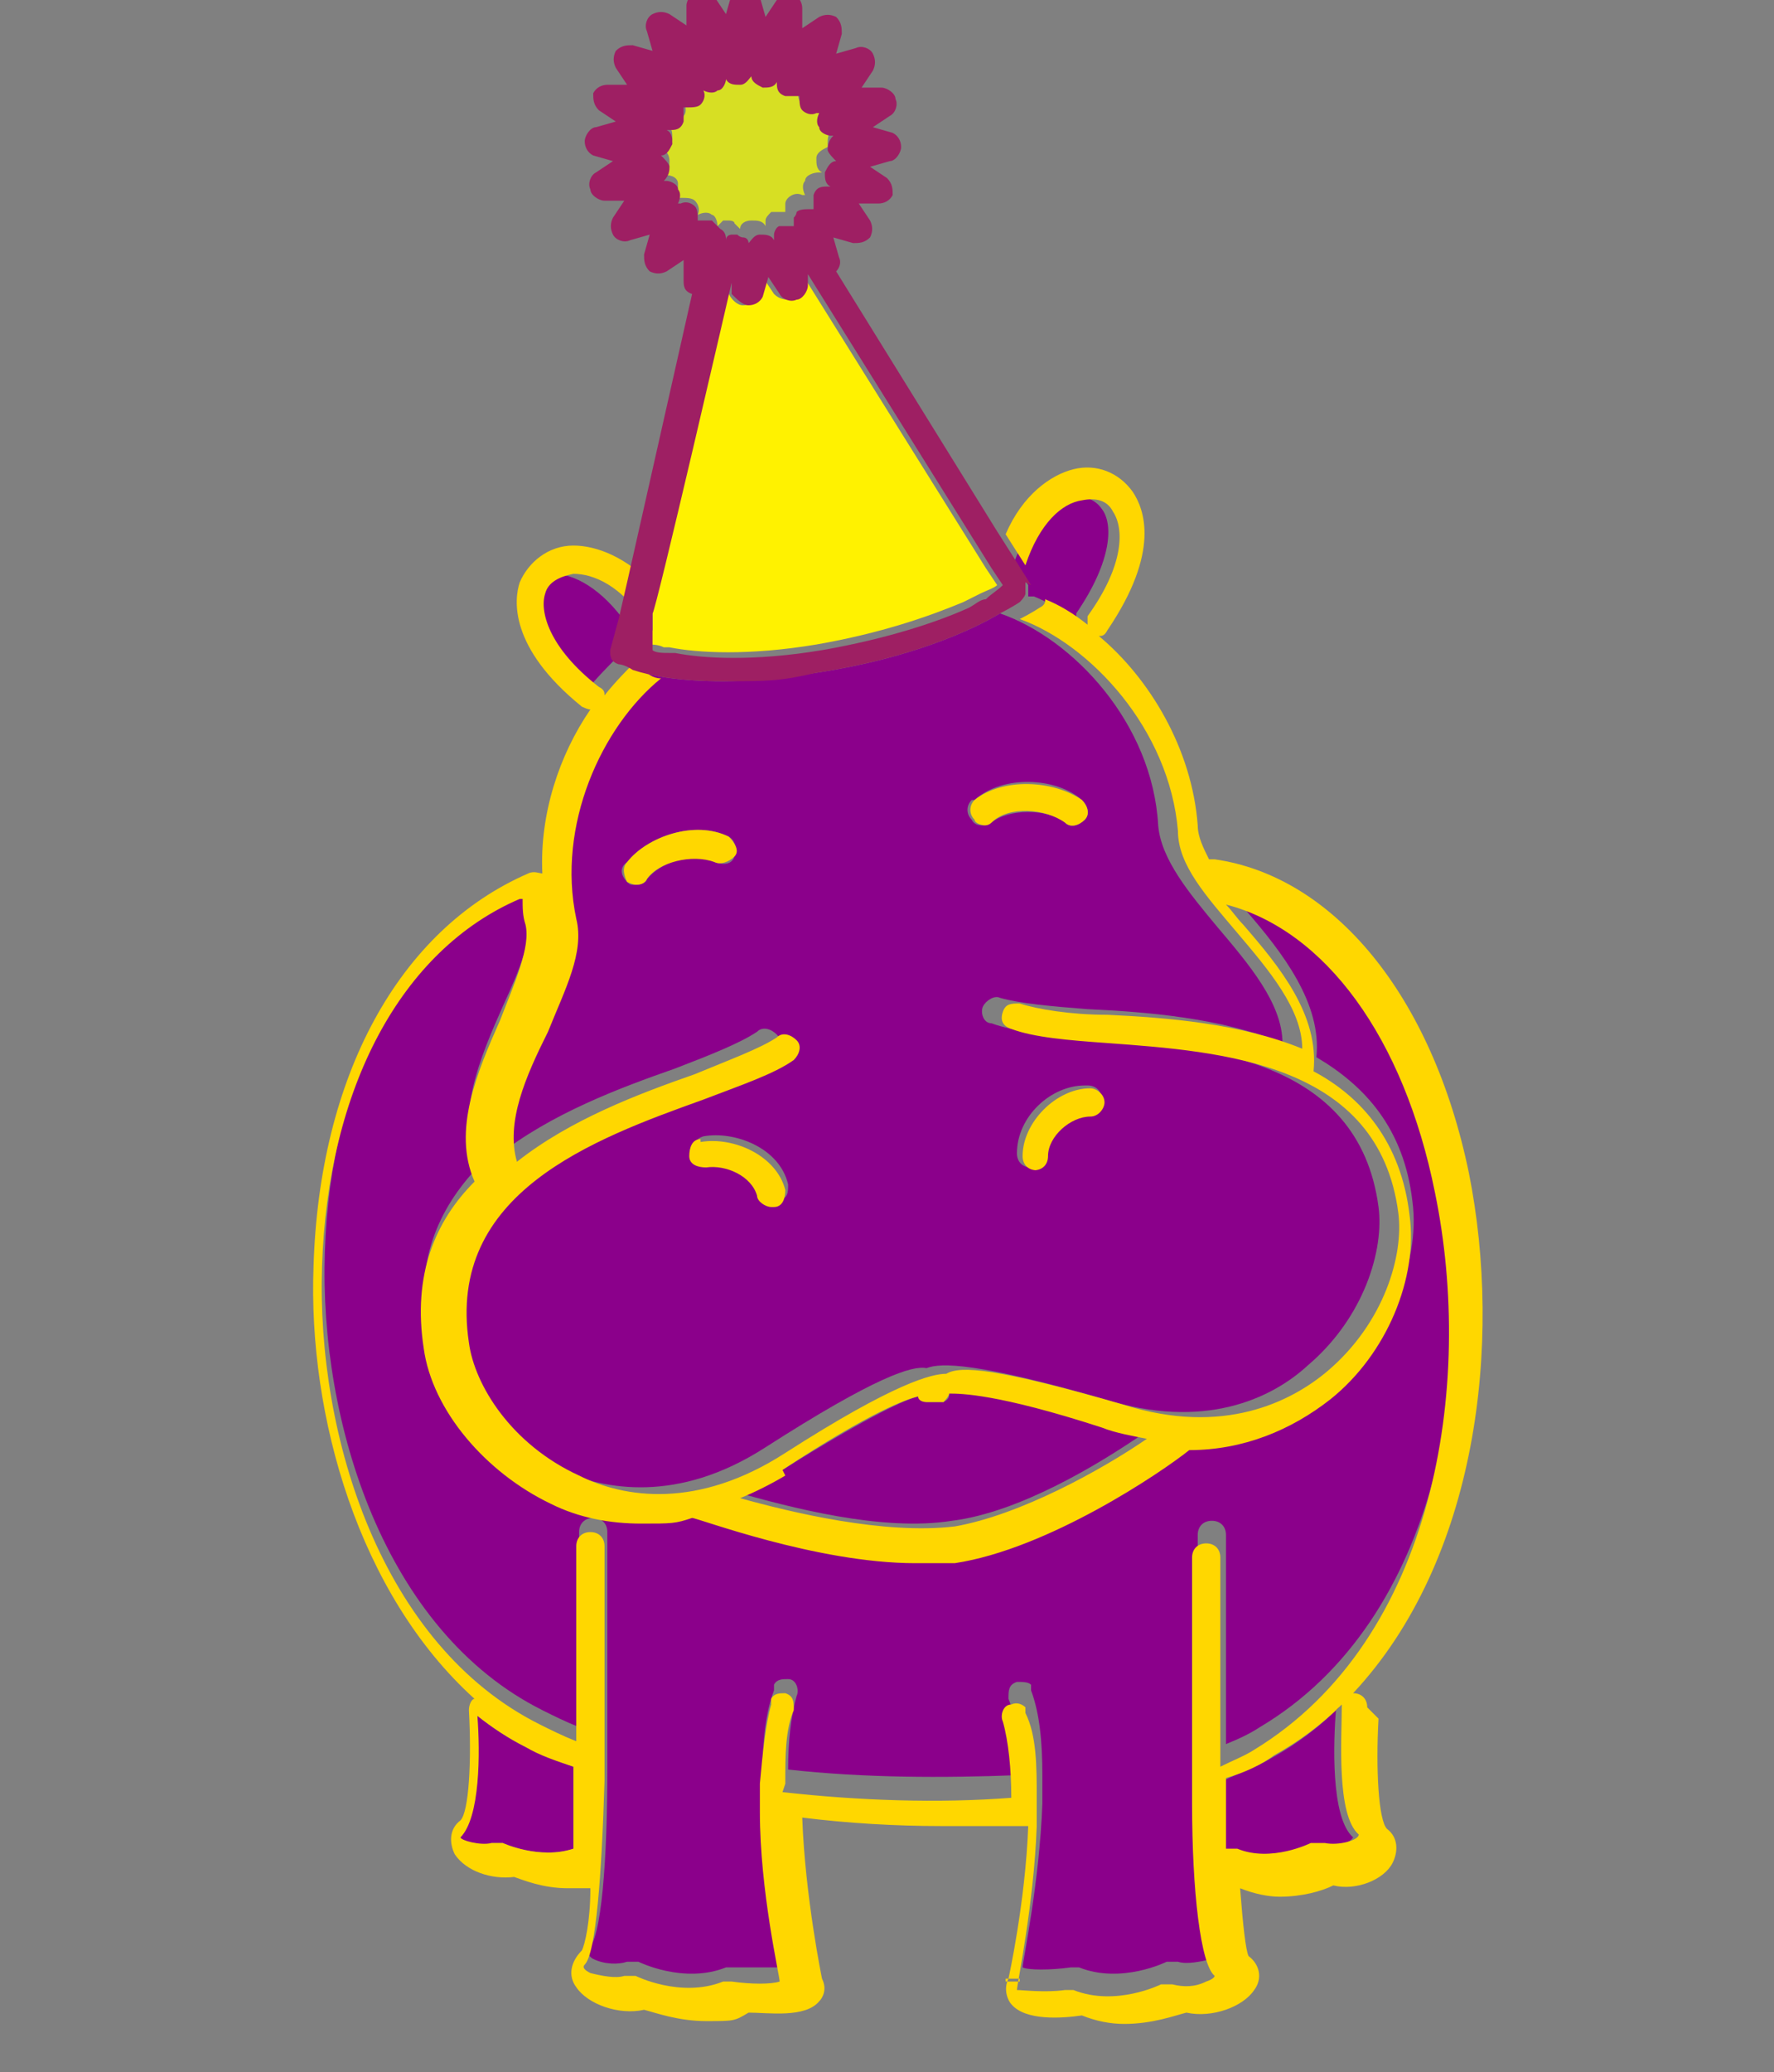 <?xml version="1.0" encoding="UTF-8"?>
<svg xmlns="http://www.w3.org/2000/svg" version="1.1" viewBox="0 0 62.8 73.3">
  <rect x="0" y="0" width="62.8" height="73.3" fill="#808080" stroke="none"/>
  <defs>
    <style>
      .cls-1 {
        fill: darkmagenta;
      }

      .cls-2 {
        fill: gold;
      }

      .cls-3 {
        fill: #d7df23;
      }

      .cls-4 {
        fill: #9e1f63;
      }

      .cls-5 {
        fill: #fff200;
      }
    </style>
  </defs>
  <!-- Generator: Adobe Illustrator 28.7.1, SVG Export Plug-In . SVG Version: 1.2.0 Build 142)  -->
  <g>
    <g id="Layer_1">
      <g>
        <g>
          <path class="cls-1" d="M19.7,32.3c.3,1.2-.4,2.5-1,4-.7,1.6-1.4,3.2-1.1,4.6,1.9-1.5,4.3-2.4,6.3-3.1,1.3-.5,2.3-.9,2.9-1.3.2-.2.5-.1.7.1.2.2.1.5-.1.7-.7.5-1.8.9-3.2,1.4-3.8,1.4-9.1,3.3-8.3,8.6.2,1.5,1.6,3.6,3.9,4.7,1.6.7,4.2,1.2,7.3-.8,3.9-2.5,5.2-2.9,5.7-2.8.5-.2,1.8-.2,6.3,1.1,3.5,1.1,5.9,0,7.2-1.2,2-1.7,2.7-4.1,2.5-5.6-.7-5.3-6.2-5.7-10.3-6-1.4-.1-2.6-.2-3.4-.5-.3,0-.4-.4-.3-.6s.4-.4.6-.3c.7.2,1.8.3,3.1.4,2.1.1,4.7.3,6.9,1.2,0-1.4-1.2-2.8-2.3-4.1-1-1.2-2-2.4-2.1-3.6-.2-3.6-3-6.6-5.6-7.5-1,.6-3.2,1.6-6.5,2.1-1.3.2-2.4.3-3.3.3-1.6,0-2.6-.2-3.2-.4-2.1,1.7-3.7,5.1-3,8.5ZM38.5,38.4c.3,0,.5.2.5.5,0,.3-.2.5-.5.5-.7,0-1.5.7-1.5,1.4,0,.3-.2.5-.5.5h0c-.3,0-.5-.2-.5-.5,0-1.3,1.2-2.4,2.4-2.4ZM34.5,28.3c1-.9,2.9-.8,3.8,0,.2.2.3.5.1.7-.2.2-.5.3-.7.1-.6-.5-2-.5-2.6,0,0,0-.2.1-.3.1s-.3,0-.4-.2c-.2-.2-.2-.5,0-.7ZM27.5,42.6s0,0-.1,0c-.2,0-.4-.1-.5-.4-.2-.7-1.1-1.1-1.8-1-.3,0-.5-.1-.6-.4,0-.3.1-.5.4-.6,1.1-.2,2.7.4,3,1.7,0,.3,0,.5-.4.6ZM22.2,30.5c.7-.9,2.4-1.5,3.6-.9.2.1.3.4.2.7s-.4.3-.7.2c-.8-.4-1.9,0-2.4.6,0,.1-.2.2-.4.2s-.2,0-.3-.1c-.2-.2-.3-.5,0-.7Z"/>
          <path class="cls-1" d="M20.5,24.2c0,0,.1.2.2.3.4-.5.8-.9,1.2-1.3,0,0,0,0,0,0l.3-1.1c-.9-1.3-1.9-1.8-2.6-1.8-.5,0-.8.3-1,.7-.2.7.2,1.9,1.9,3.3Z"/>
          <path class="cls-1" d="M50.9,41.7c-1.1-5.4-3.9-9.2-7.4-10.2.2.2.4.5.6.7,1.3,1.5,2.7,3.3,2.5,5.2,1.7,1,3.1,2.5,3.4,5.1.3,2.2-.9,4.9-2.8,6.5-1.4,1.2-3.1,1.8-5,1.8-1,.8-5,3.5-8.3,4-.5,0-.9,0-1.4,0-3.6,0-7.7-1.5-7.9-1.6h0c-.6.1-1.2.2-1.8.2-1.1,0-2.2-.2-3.2-.7-2.3-1-4.2-3.3-4.5-5.5-.4-2.6.4-4.4,1.8-5.9-.8-1.8.1-3.9.9-5.7.6-1.3,1.1-2.5.9-3.4,0-.3-.1-.6-.1-.9,0,0,0,0-.1,0-4.2,1.9-6.8,6.7-7,13-.2,6,2.1,13.4,7.7,16.2.4.2.8.4,1.3.6,0-2.2,0-4.6,0-6.9,0-.3.2-.5.5-.5.3,0,.5.2.5.5,0,.1,0,.3,0,.4,0,2,0,4.5,0,6.9,0,.4,0,.7,0,1,0,3.3-.2,6.1-.7,6.5,0,0,0,.2.2.3.4.2.9.2,1.2.1.1,0,.3,0,.4,0,0,0,1.6.8,3.1.2,0,0,.2,0,.3,0,.7,0,1.4,0,1.7,0h0c0-.2-.6-3.2-.7-6,0-.3,0-.7,0-1,0-1,.1-2,.4-2.8,0,0,0-.1,0-.2.1-.2.3-.2.5-.2.3,0,.4.4.3.6-.2.7-.3,1.6-.3,2.6,2.7.3,5.5.3,8.1.2,0-1,0-2-.3-2.7,0-.3,0-.5.3-.6.2,0,.4,0,.5.1,0,0,0,.1,0,.2.3.8.4,1.8.4,3,0,.3,0,.7,0,1-.1,2.8-.7,5.6-.7,5.8h0c.2.1,1,.1,1.7,0,0,0,.2,0,.3,0,1.5.6,3.1-.2,3.1-.2.1,0,.3,0,.4,0,.3.1.8,0,1.2-.1.2-.1.3-.2.3-.2-.4-.4-.7-3-.8-6.1,0-.3,0-.7,0-1,0-2.5,0-5.1,0-7.3,0-.1,0-.3,0-.4,0-.3.2-.5.5-.5h0c.3,0,.5.2.5.5,0,2.5,0,5.1,0,7.4.5-.2.9-.4,1.2-.6,6.4-3.8,7.8-12.9,6.4-19.7Z"/>
          <path class="cls-1" d="M33.6,49.3c0,.1,0,.2-.2.3,0,0-.2,0-.3,0,0,0-.2,0-.3,0-.1,0-.2-.1-.3-.2-.4.1-1.6.6-4.8,2.6-.5.3-1.1.6-1.6.8,1.8.5,5.1,1.4,7.6,1,2.4-.3,5.2-2,6.8-3.1-.5,0-1.1-.2-1.6-.4-3.6-1.1-4.9-1.2-5.4-1.2Z"/>
          <path class="cls-1" d="M16.9,60.7c0,1.3,0,3.6-.6,4.3,0,.1.7.4,1.1.2.1,0,.3,0,.4,0,0,0,1.3.6,2.5.2,0-.9,0-1.8,0-2.9-.6-.2-1.2-.5-1.7-.7-.6-.3-1.2-.7-1.7-1.1Z"/>
          <path class="cls-1" d="M36.6,21.1c.5.2,1,.5,1.5.9,0-.1,0-.2,0-.3,1.3-1.9,1.3-3.2.9-3.7-.2-.3-.6-.5-1.1-.4-.7.2-1.5.9-2,2.3l.5.8c0,.1,0,.3,0,.4Z"/>
          <path class="cls-1" d="M47.4,60.4c-.7.7-1.5,1.3-2.4,1.8-.5.3-1.1.5-1.7.8,0,.9,0,1.7,0,2.5.1,0,.3-.1.4,0,1.2.5,2.6-.2,2.6-.2.1,0,.3,0,.4,0,.4.2,1.1-.1,1.2-.3-.8-.7-.7-3.4-.6-4.6Z"/>
          <path class="cls-1" d="M35.6,70h0s0,0,0,0h.5c0,0,0,0,0,0h-.5Z"/>
        </g>
        <g>
          <path class="cls-2" d="M48.4,60.4c0-.3-.2-.5-.5-.5,0,0,0,0,0,0,4.4-4.7,5.3-12.4,4.1-18.4-1.3-6.3-4.8-10.5-9-11.1,0,0-.1,0-.2,0-.2-.4-.4-.8-.4-1.2-.2-2.7-1.7-5.2-3.5-6.7.1,0,.2,0,.3-.2,1.9-2.8,1.3-4.3.9-4.9-.5-.7-1.3-1-2.1-.8-.8.2-1.8.9-2.4,2.3l.7,1.1c.5-1.5,1.3-2.2,2-2.3.5-.1.9,0,1.1.4.4.6.4,1.9-.9,3.7,0,0,0,.2,0,.3-.5-.4-1-.7-1.5-.9,0,.1,0,.2-.2.3,0,0-.3.2-.7.4,2.5.9,5.3,3.9,5.6,7.5,0,1.2,1,2.3,2.1,3.6,1.1,1.3,2.3,2.7,2.3,4.1-2.2-.9-4.8-1.1-6.9-1.2-1.3,0-2.5-.2-3.1-.4-.3,0-.5,0-.6.3s0,.5.3.6c.8.3,2,.4,3.4.5,4.1.3,9.6.7,10.3,6,.2,1.5-.5,3.9-2.5,5.6-1.3,1.1-3.7,2.3-7.2,1.2-4.5-1.3-5.8-1.4-6.3-1.1-.5,0-1.8.3-5.7,2.8-3.1,2-5.7,1.6-7.3.8-2.4-1.1-3.7-3.2-3.9-4.7-.8-5.3,4.4-7.2,8.3-8.6,1.3-.5,2.5-.9,3.2-1.4.2-.2.3-.5.1-.7-.2-.2-.5-.3-.7-.1-.6.4-1.7.8-2.9,1.3-2,.7-4.4,1.6-6.3,3.1-.4-1.4.3-3,1.1-4.6.6-1.5,1.3-2.8,1-4-.7-3.3.9-6.8,3-8.5-.3,0-.5-.2-.5-.2-.2,0-.3-.3-.3-.5-.4.4-.8.8-1.2,1.3,0-.1,0-.2-.2-.3-1.8-1.4-2.1-2.7-1.9-3.3.1-.4.5-.6,1-.7.7,0,1.7.4,2.6,1.8l.3-1.3c-1-1.1-2.1-1.5-2.9-1.5-.9,0-1.6.6-1.9,1.3-.2.6-.4,2.3,2.2,4.4,0,0,.2.1.3.1s0,0,0,0c-1.1,1.6-1.8,3.7-1.7,5.8-.1,0-.3-.1-.5,0-4.6,2-7.4,7.2-7.6,13.9-.2,5.3,1.6,11.6,5.7,15.3-.1,0-.2.2-.2.4.1,1.8,0,3.6-.3,3.9-.4.3-.4.8-.2,1.2.4.6,1.3.9,2.1.8.3.1,1,.4,1.9.4s.5,0,.8,0c0,1.2-.2,2-.3,2.2-.4.4-.5.9-.2,1.3.4.6,1.5,1,2.4.8.4.1,1.2.4,2.2.4s1,0,1.5-.3c.7,0,2,.2,2.5-.4.1-.1.3-.4.1-.8,0,0-.6-2.9-.7-5.7,1.6.2,3.3.3,4.9.3s2.1,0,3.1,0c-.1,2.7-.7,5.4-.7,5.4-.2.4,0,.8.1.9.5.6,1.8.5,2.5.4.5.2,1,.3,1.5.3,1,0,1.8-.3,2.2-.4.9.2,2-.2,2.4-.8.3-.4.2-.9-.2-1.2-.1-.2-.2-1.1-.3-2.4,0,0,0,0,0,0,.5.2,1,.3,1.4.3.8,0,1.5-.2,1.9-.4.8.2,1.8-.2,2.1-.8.2-.4.2-.9-.2-1.2-.3-.3-.4-2.1-.3-3.9ZM27.7,52c3.2-2.1,4.4-2.5,4.8-2.6,0,.1.1.2.3.2,0,0,.2,0,.3,0,0,0,.2,0,.3,0,0,0,.2-.2.2-.3.4,0,1.7,0,5.4,1.2.5.2,1.1.3,1.6.4-1.6,1.1-4.5,2.7-6.8,3.1-2.5.3-5.8-.5-7.6-1,.5-.2,1.1-.5,1.6-.8ZM17.8,65.2c-.1,0-.3,0-.4,0-.4.1-1.1-.1-1.1-.2.7-.7.7-3,.6-4.3.5.4,1.1.8,1.7,1.1.5.3,1.1.5,1.7.7,0,1.1,0,2.1,0,2.9-1.2.4-2.5-.2-2.5-.2ZM27.8,63.1c0-1,0-1.9.3-2.6,0-.3,0-.5-.3-.6-.2,0-.4,0-.5.2,0,0,0,.1,0,.2-.2.7-.3,1.7-.4,2.8,0,.3,0,.7,0,1,0,2.8.7,5.8.7,6h0c-.3.1-1,.1-1.7,0,0,0-.2,0-.3,0-1.5.6-3.1-.2-3.1-.2-.1,0-.3,0-.4,0-.3.1-.8,0-1.2-.1-.2-.1-.3-.2-.2-.3.4-.4.6-3.2.7-6.5,0-.3,0-.7,0-1,0-2.3,0-4.8,0-6.9,0-.1,0-.3,0-.4,0-.3-.2-.5-.5-.5-.3,0-.5.2-.5.5,0,2.3,0,4.8,0,6.9-.5-.2-.9-.4-1.3-.6-5.6-2.8-7.9-10.2-7.7-16.2.2-6.3,2.8-11.2,7-13,0,0,0,0,.1,0,0,.3,0,.6.1.9.2.8-.4,2.1-.9,3.4-.8,1.8-1.7,3.9-.9,5.7-1.4,1.4-2.2,3.3-1.8,5.9.3,2.2,2.2,4.4,4.5,5.5,1,.5,2.1.7,3.2.7s1.2,0,1.8-.2h0c.2,0,4.4,1.6,7.9,1.6s1,0,1.4,0c3.3-.5,7.3-3.2,8.3-4,1.9,0,3.6-.7,5-1.8,2-1.6,3.1-4.3,2.8-6.5-.3-2.6-1.7-4.2-3.4-5.1.2-2-1.2-3.7-2.5-5.2-.2-.2-.4-.5-.6-.7,3.5.9,6.3,4.7,7.4,10.2,1.4,6.8,0,15.8-6.4,19.7-.3.2-.8.4-1.2.6,0-2.3,0-4.9,0-7.4,0-.3-.2-.5-.5-.5h0c-.3,0-.5.2-.5.5,0,.1,0,.3,0,.4,0,2.1,0,4.8,0,7.3,0,.3,0,.7,0,1,0,3.1.3,5.7.8,6.1,0,0,0,.1-.3.2-.4.2-.8.2-1.2.1-.1,0-.3,0-.4,0,0,0-1.6.8-3.1.2,0,0-.2,0-.3,0-.7.1-1.5,0-1.7,0h0c0-.2.6-3,.7-5.8,0-.3,0-.7,0-1,0-1.1,0-2.2-.4-3,0,0,0-.1,0-.2-.1-.1-.3-.2-.5-.1-.3,0-.4.4-.3.6.2.7.3,1.7.3,2.7-2.6.2-5.4.1-8.1-.2ZM35.6,70h0s.5,0,.5,0c0,0,0,0,0,.1h-.5c0,0,0,0,0,0ZM46.8,65.2c-.1,0-.3,0-.4,0,0,0-1.4.7-2.6.2-.2,0-.3,0-.4,0,0-.7,0-1.6,0-2.5.7-.2,1.3-.5,1.7-.8.9-.5,1.7-1.1,2.4-1.8,0,1.2-.2,3.9.6,4.6,0,.2-.7.4-1.2.3Z"/>
          <path class="cls-2" d="M24.8,40.3c-.3,0-.4.3-.4.6,0,.3.3.4.6.4.7-.1,1.6.3,1.8,1,0,.2.3.4.5.4s0,0,.1,0c.3,0,.4-.3.4-.6-.3-1.2-1.8-1.9-3-1.7Z"/>
          <path class="cls-2" d="M36.6,41.4c.3,0,.5-.2.5-.5,0-.7.8-1.4,1.5-1.4.3,0,.5-.3.5-.5,0-.3-.3-.5-.5-.5-1.2,0-2.4,1.2-2.4,2.4,0,.3.2.5.5.5h0Z"/>
          <path class="cls-2" d="M22.2,30.5c-.2.2-.1.5,0,.7,0,0,.2.1.3.1s.3,0,.4-.2c.4-.6,1.6-.9,2.4-.6.2.1.5,0,.7-.2s0-.5-.2-.7c-1.2-.6-2.9,0-3.6.9Z"/>
          <path class="cls-2" d="M34.8,29.2c.1,0,.2,0,.3-.1.6-.6,1.9-.5,2.6,0,.2.2.5.1.7-.1.2-.2.1-.5-.1-.7-1-.7-2.8-.8-3.8,0-.2.2-.2.5,0,.7,0,.1.2.2.4.2Z"/>
        </g>
        <path class="cls-5" d="M35.3,20.7l-.4-.6-6.5-10.4v.4c0,.2-.1.4-.4.5-.2,0-.4,0-.6-.2l-.4-.6-.2.7c0,.2-.3.3-.5.3h0c-.2,0-.4-.2-.5-.4v-.4c-.1,0-2.7,11.7-2.7,11.7v.6c-.1,0-.2.5-.2.5.2,0,.4,0,.6.1,0,0,.2,0,.2,0,1,.2,2.8.3,5.2-.1,2.3-.4,4-1,5.2-1.5.2-.1.4-.2.6-.3.2-.1.5-.2.6-.3h0Z"/>
        <path class="cls-3" d="M29.6,5.5h.1s-.1,0-.1,0c-.2,0-.3-.2-.3-.4s0-.4.2-.5h0c0,0-.1,0-.1,0-.2,0-.4-.1-.4-.3,0-.2,0-.4,0-.5h0c0,0-.1,0-.1,0-.2,0-.4,0-.5-.1-.1-.1-.2-.3-.1-.5h0c0-.1,0,0,0,0-.2.1-.4.1-.5,0-.2,0-.3-.3-.3-.5h0c0-.1,0,0,0,0-.1.2-.3.2-.5.2-.2,0-.3-.2-.4-.4h0c0-.1,0,0,0,0,0,.2-.2.3-.4.3-.2,0-.4,0-.5-.2h0c0,0,0,0,0,0,0,.2-.1.4-.3.4-.2,0-.4,0-.5,0h0c0,0,0,0,0,0,0,.2,0,.4-.1.5-.1.1-.3.2-.5.1h-.1s0,0,0,0c.1.2.1.4,0,.5,0,.2-.3.3-.5.3h-.1s0,0,0,0c.2.1.2.3.2.5,0,.2-.2.3-.4.4h-.1s.1,0,.1,0c.2,0,.3.2.3.4s0,.4-.2.5h0c0,0,.1,0,.1,0,.2,0,.4.1.4.3,0,.2,0,.4,0,.5h0c0,0,.1,0,.1,0,.2,0,.4,0,.5.1.1.1.2.3.1.5h0c0,.1,0,0,0,0,.2-.1.4-.1.5,0,0,0,0,0,0,0,.1,0,.2.2.2.4h0c0,.1,0,0,0,0,0,0,.1-.1.2-.2,0,0,.1,0,.2,0s0,0,0,0c0,0,.2,0,.2.1,0,0,.1.1.2.2h0c0,.1,0,0,0,0,0-.2.2-.3.4-.3.2,0,.4,0,.5.2h0c0,0,0,0,0,0,0,0,0-.1,0-.2,0-.1.1-.2.2-.3,0,0,.1,0,.2,0,.1,0,.2,0,.3,0h0c0,0,0,0,0,0,0-.1,0-.2,0-.3,0,0,0-.1.1-.2.1-.1.3-.2.5-.1h.1s0,0,0,0c-.1-.2-.1-.4,0-.5,0-.2.3-.3.5-.3h.1s0,0,0,0c-.2-.1-.2-.3-.2-.5,0-.2.2-.3.4-.4Z"/>
        <path class="cls-4" d="M36.5,20.7l-.5-.8-.7-1.1-5.7-9.2c.1-.1.2-.3.1-.5l-.2-.7.7.2c.2,0,.4,0,.6-.2.1-.2.1-.4,0-.6l-.4-.6h.7c.2,0,.4-.1.5-.3,0-.2,0-.4-.2-.6l-.6-.4.7-.2c.2,0,.4-.3.4-.5,0-.2-.1-.4-.3-.5l-.7-.2.6-.4c.2-.1.3-.4.2-.6,0-.2-.3-.4-.5-.4h-.7l.4-.6c.1-.2.1-.4,0-.6s-.4-.3-.6-.2l-.7.2.2-.7c0-.2,0-.4-.2-.6-.2-.1-.4-.1-.6,0l-.6.4v-.7c0-.2-.1-.4-.3-.5s-.4,0-.6.2l-.4.6-.2-.7c0-.2-.3-.4-.5-.4-.2,0-.4.1-.5.3l-.2.7-.4-.6c-.1-.2-.4-.3-.6-.2-.2,0-.4.3-.4.5v.7l-.6-.4c-.2-.1-.4-.1-.6,0-.2.1-.3.4-.2.6l.2.7-.7-.2c-.2,0-.4,0-.6.2-.1.2-.1.4,0,.6l.4.6h-.7c-.2,0-.4.1-.5.3,0,.2,0,.4.2.6l.6.4-.7.2c-.2,0-.4.3-.4.5,0,.2.1.4.3.5l.7.2-.6.4c-.2.1-.3.4-.2.6,0,.2.3.4.5.4h.7l-.4.6c-.1.2-.1.4,0,.6.1.2.4.3.6.2l.7-.2-.2.7c0,.2,0,.4.2.6.2.1.4.1.6,0l.6-.4v.7c0,.2,0,.4.3.5l-2.3,10.2-.3,1.3-.3,1.1s0,0,0,0c0,.2,0,.4.3.5,0,0,.2,0,.5.2.6.2,1.6.4,3.2.4s2,0,3.3-.3c3.3-.5,5.5-1.5,6.5-2.1.4-.2.7-.4.7-.4,0,0,.2-.2.2-.3,0-.1,0-.3,0-.4ZM25.2,7.8c-.2,0-.4,0-.5,0h0c0,0,0,0,0,0,0-.2,0-.4-.1-.5-.1-.1-.3-.2-.5-.1h-.1s0,0,0,0c.1-.2.1-.4,0-.5,0-.2-.3-.3-.4-.3h-.1,0c.2-.2.2-.4.2-.5s-.2-.3-.3-.4h-.1s.1,0,.1,0c.2,0,.3-.2.4-.4,0-.2,0-.4-.2-.5h0c0,0,.1,0,.1,0,.2,0,.4,0,.5-.3,0-.2,0-.4,0-.5h0c0,0,.1,0,.1,0,.2,0,.4,0,.5-.1.1-.1.2-.3.1-.5h0c0-.1,0,0,0,0,.2.1.4.1.5,0,.2,0,.3-.3.3-.4h0c0-.1,0,0,0,0,.1.2.3.2.5.2.2,0,.3-.2.4-.3h0c0-.1,0,0,0,0,0,.2.2.3.4.4.2,0,.4,0,.5-.2h0c0,0,0,0,0,0,0,.2,0,.4.3.5.2,0,.4,0,.5,0h0c0,0,0,0,0,0,0,.2,0,.4.1.5.1.1.3.2.5.1h.1s0,0,0,0c-.1.2-.1.4,0,.5,0,.2.3.3.4.3h.1,0c-.2.2-.2.4-.2.5s.2.3.3.4h.1s-.1,0-.1,0c-.2,0-.3.2-.4.4,0,.2,0,.4.2.5h0c0,0-.1,0-.1,0-.2,0-.4,0-.5.3,0,.2,0,.4,0,.5h0c0,0-.1,0-.1,0-.2,0-.4,0-.5.1,0,0,0,.1-.1.2,0,.1,0,.2,0,.3h0c0,.1,0,0,0,0-.1,0-.2,0-.3,0,0,0-.1,0-.2,0-.1,0-.2.2-.2.3,0,0,0,.1,0,.2h0c0,.1,0,0,0,0-.1-.2-.3-.2-.5-.2-.2,0-.3.2-.4.3h0c0,.1,0,0,0,0,0,0,0-.2-.2-.2,0,0-.1,0-.2-.1,0,0,0,0,0,0,0,0-.1,0-.2,0,0,0-.2,0-.2.2h0c0,0,0,0,0,0,0-.1,0-.3-.2-.4,0,0,0,0,0,0ZM23.1,22.3v-.6c.1,0,2.8-11.7,2.8-11.7v.4c.2.2.4.4.6.4h0c.2,0,.4-.1.5-.3l.2-.7.4.6c.1.2.4.3.6.2.2,0,.4-.3.4-.5v-.4l6.5,10.4.4.6h0c-.2.2-.4.3-.6.5-.2,0-.4.2-.6.3-1.1.5-2.9,1.1-5.2,1.5-2.4.4-4.2.3-5.2.1,0,0-.2,0-.2,0-.2,0-.5,0-.6-.1v-.5Z"/>
      </g>
    </g>
  </g>
</svg>